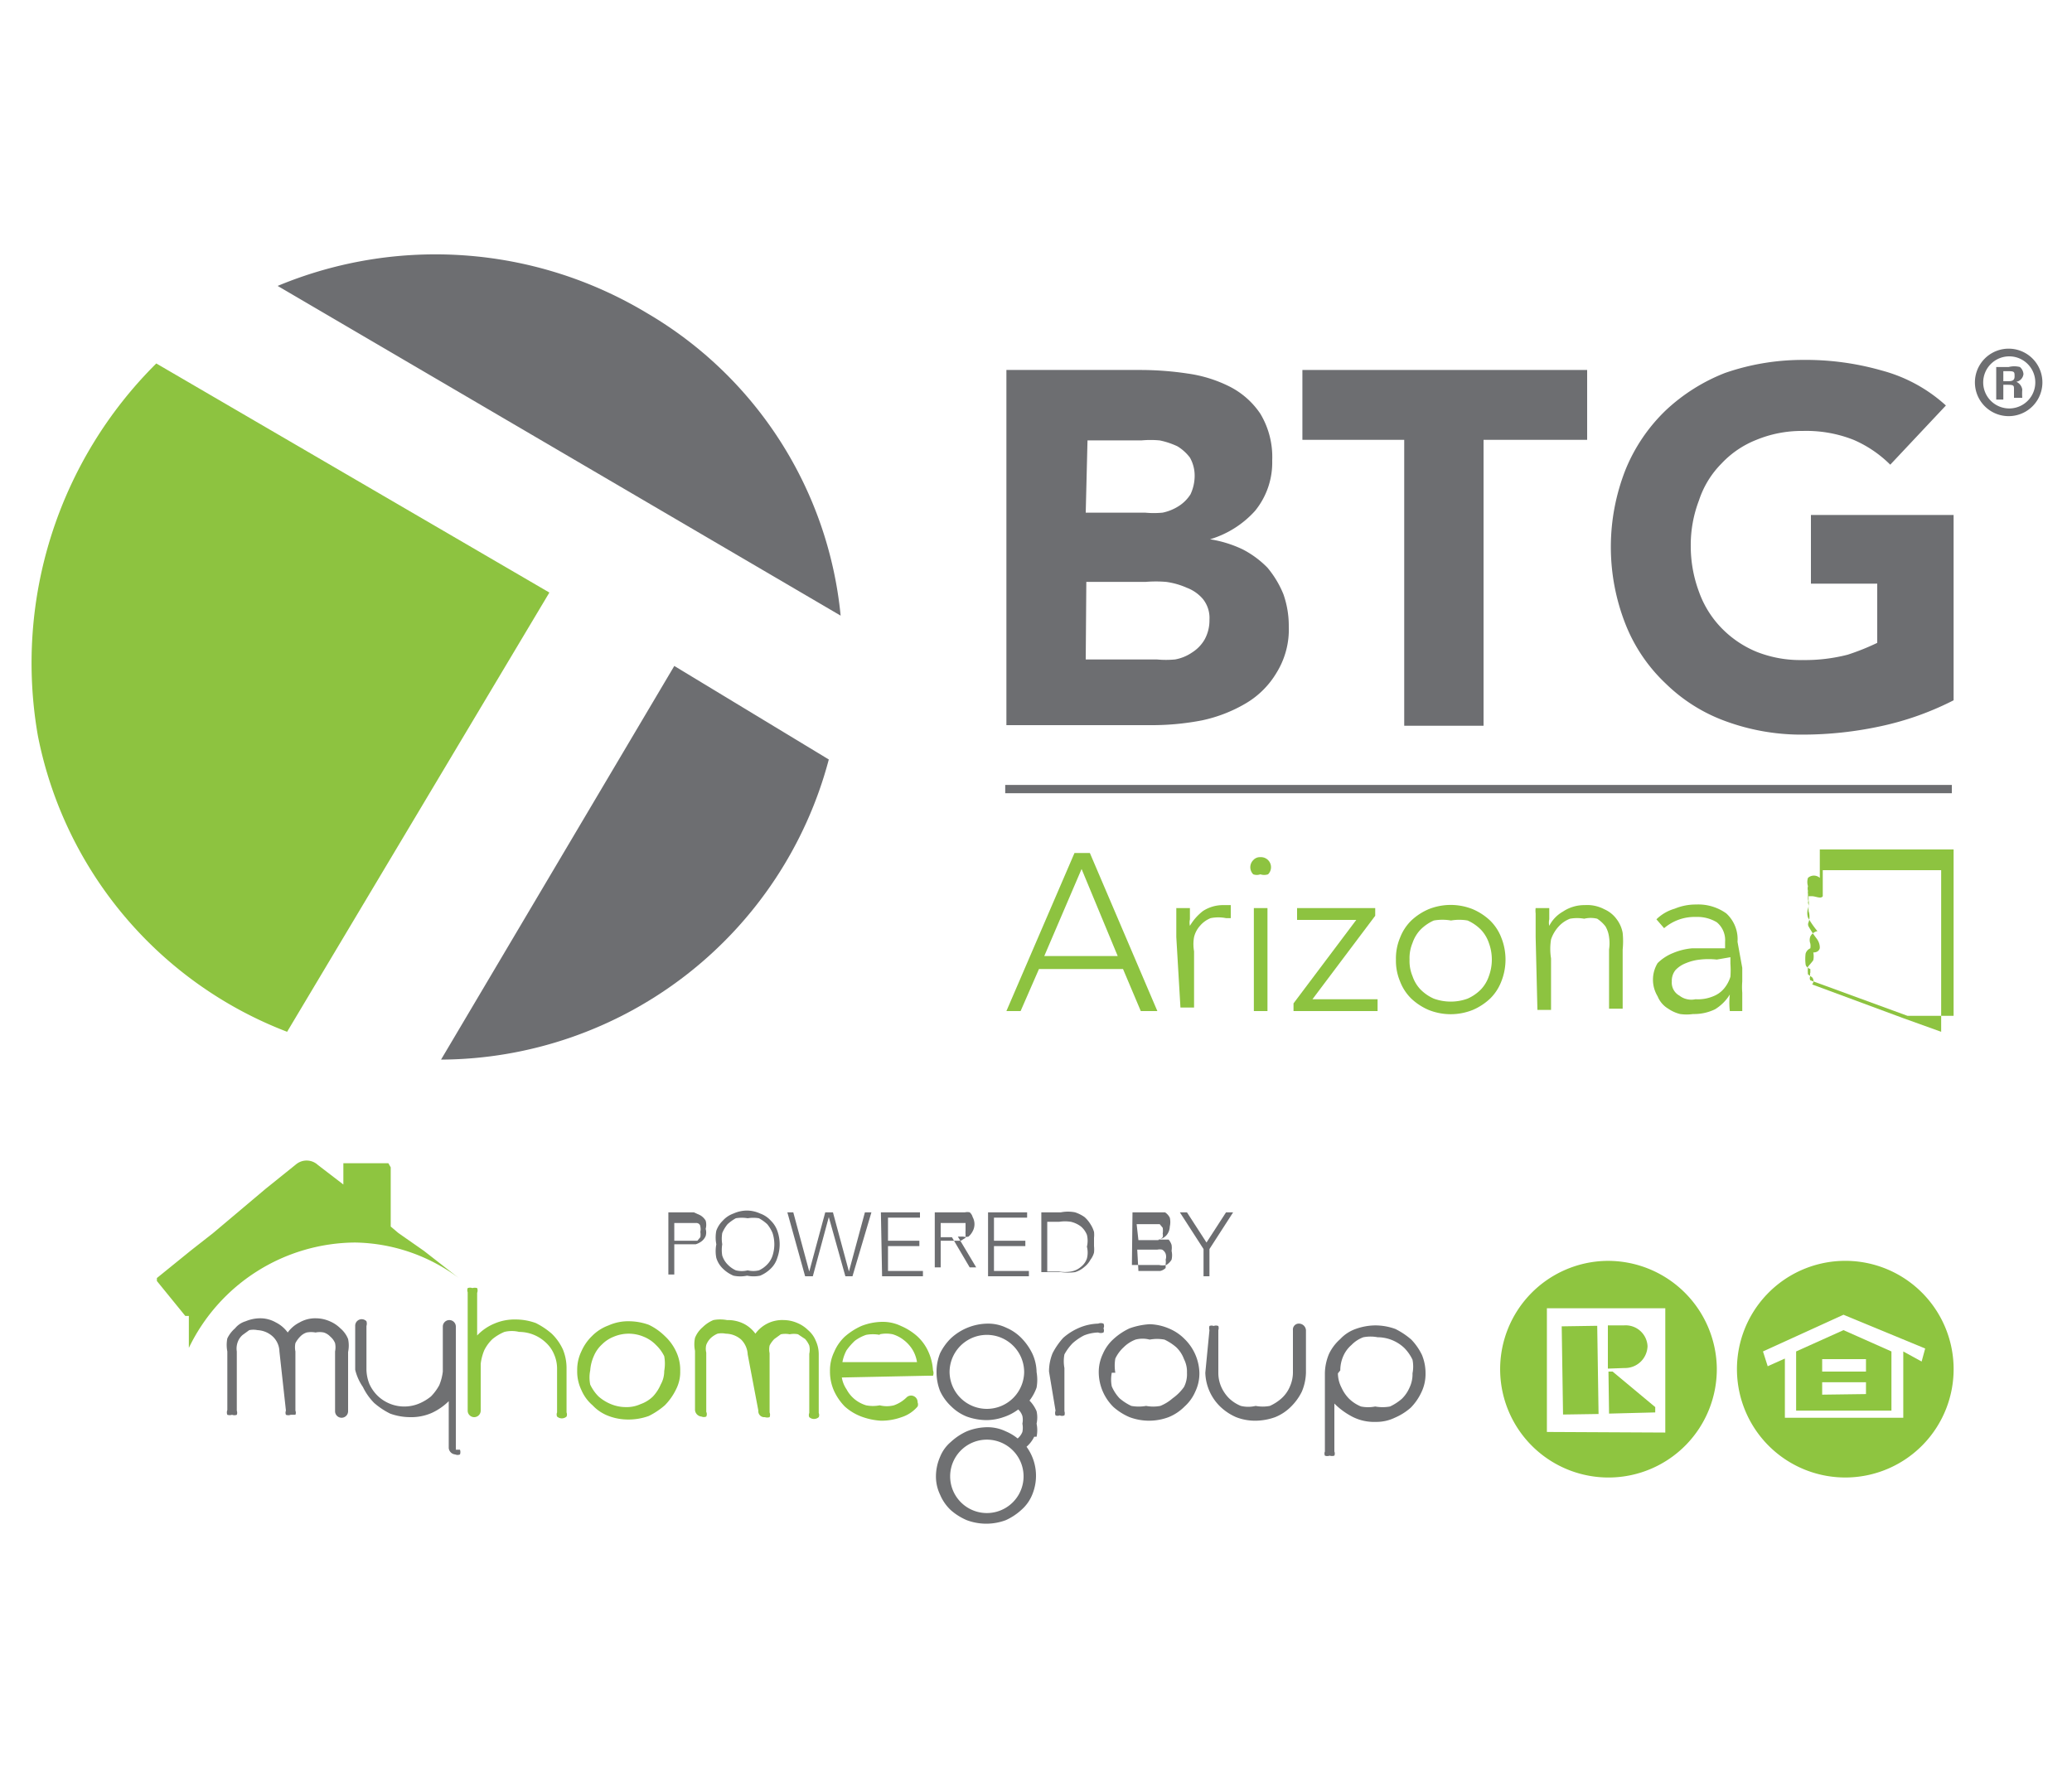 <svg id="Layer_1" data-name="Layer 1" xmlns="http://www.w3.org/2000/svg" viewBox="0 0 35 30"><defs><style>.cls-1{fill:#fff;}.cls-2{fill:#6d6e71;}.cls-3{fill:#8dc340;}.cls-4{fill:#6f7072;}.cls-5{fill:#8ec540;}</style></defs><rect class="cls-1" width="35" height="30"/><path class="cls-2" d="M6.69,9l9.51,5.57a6.67,6.67,0,0,0-3.27-5.11A6.93,6.93,0,0,0,6.69,9Z" transform="translate(-2 -4.17)"/><path class="cls-2" d="M9.45,22.07l3.94-6.65L16,17A6.81,6.81,0,0,1,9.45,22.07Z" transform="translate(-2 -4.17)"/><path class="cls-3" d="M6.85,21.6l4.43-7.42L4.64,10.31a7.13,7.13,0,0,0-2,6.29A6.75,6.75,0,0,0,6.85,21.6Z" transform="translate(-2 -4.17)"/><line class="cls-2" x1="16.98" y1="13.33" x2="32.97" y2="13.33"/><rect class="cls-2" x="16.98" y="13.26" width="15.99" height="0.14"/><path class="cls-2" d="M36.5,10.63a.57.57,0,0,1-1.14,0,.57.57,0,0,1,1.14,0Zm-1,0a.44.44,0,0,0,.44.44.44.44,0,0,0,0-.88A.44.44,0,0,0,35.5,10.63Zm.34.29h-.12v-.55l.21,0a.38.38,0,0,1,.19,0,.17.17,0,0,1,.06.12.15.15,0,0,1-.12.13h0a.17.17,0,0,1,.1.13.93.93,0,0,0,0,.14h-.14s0-.07,0-.14,0-.08-.12-.08h-.06Zm0-.31h.06c.07,0,.13,0,.13-.08s0-.09-.12-.09h-.07Z" transform="translate(-2 -4.17)"/><path class="cls-2" d="M19,10.42h2.26a5.39,5.39,0,0,1,.8.06,2.27,2.27,0,0,1,.71.22,1.37,1.37,0,0,1,.52.46,1.42,1.42,0,0,1,.2.79,1.29,1.29,0,0,1-.29.85,1.66,1.66,0,0,1-.76.48h0a2,2,0,0,1,.55.17,1.63,1.63,0,0,1,.42.31,1.68,1.68,0,0,1,.27.45,1.61,1.61,0,0,1,.09.54,1.39,1.39,0,0,1-.21.79,1.47,1.47,0,0,1-.53.52,2.46,2.46,0,0,1-.73.28,4.45,4.45,0,0,1-.81.08H19Zm1.34,2.41h1a1.54,1.54,0,0,0,.3,0,.81.81,0,0,0,.27-.11.64.64,0,0,0,.2-.2.74.74,0,0,0,.07-.31.62.62,0,0,0-.08-.31.76.76,0,0,0-.21-.19,1.32,1.32,0,0,0-.3-.1,1.63,1.63,0,0,0-.31,0h-.91Zm0,2.48h1.2a1.63,1.63,0,0,0,.31,0,.74.74,0,0,0,.29-.12.63.63,0,0,0,.21-.22.67.67,0,0,0,.08-.33.51.51,0,0,0-.11-.35.66.66,0,0,0-.27-.19,1.29,1.29,0,0,0-.35-.1,2.11,2.11,0,0,0-.35,0h-1Z" transform="translate(-2 -4.17)"/><path class="cls-2" d="M25.72,11.6H24V10.42h4.81V11.6H27.06v4.83H25.72Z" transform="translate(-2 -4.17)"/><path class="cls-2" d="M35,16a5,5,0,0,1-1.24.44,6.26,6.26,0,0,1-1.31.14,3.72,3.72,0,0,1-1.31-.23,2.82,2.82,0,0,1-1-.63,2.78,2.78,0,0,1-.68-1,3.56,3.56,0,0,1,0-2.62,2.91,2.91,0,0,1,.68-1,3.12,3.12,0,0,1,1-.63,4,4,0,0,1,1.31-.22,4.67,4.67,0,0,1,1.34.18,2.6,2.6,0,0,1,1.08.59l-.94,1a2,2,0,0,0-.62-.42,2.17,2.17,0,0,0-.86-.15,2,2,0,0,0-.78.15,1.62,1.62,0,0,0-.59.4,1.58,1.58,0,0,0-.38.62,2.11,2.11,0,0,0-.14.77,2.21,2.21,0,0,0,.14.78,1.69,1.69,0,0,0,.38.61,1.76,1.76,0,0,0,.59.4,2,2,0,0,0,.78.14,2.88,2.88,0,0,0,.76-.09,4,4,0,0,0,.5-.2v-1H32.59V12.87H35Z" transform="translate(-2 -4.17)"/><path class="cls-3" d="M35,18.52H32.74V19h0l0,0a.15.15,0,0,0-.2,0h0a.23.23,0,0,0,0,.14.15.15,0,0,0,0,.08.13.13,0,0,0,0,.05s0,.07,0,.09a.1.1,0,0,1,0,.06.14.14,0,0,1,0,.1h0a.25.25,0,0,0,0,.15,1.6,1.6,0,0,0,.16.23l0,0h0a.17.17,0,0,0-.12.09.17.17,0,0,0,0,.12.25.25,0,0,1,0,.08l0,0a.14.14,0,0,0-.08.09h0a.72.72,0,0,0,0,.18s0,.05.08.08h0s0,0,0,0h0s0,0,0,.06a.09.09,0,0,0,0,.06.07.07,0,0,0,0,.07l1.64.6H35Zm-.85,2.85-1.54-.57,0,0h0s0,0,0,0l0,0a.09.09,0,0,0,0-.12h0l-.07-.05h0a.66.66,0,0,1,0-.13h0s.08-.09.09-.11h0a.32.32,0,0,0,0-.13,0,0,0,0,1,0,0h0a.07.07,0,0,1,0,0c.09,0,.11-.06.11-.08s0-.08-.05-.15a1.86,1.86,0,0,1-.14-.21.08.08,0,0,1,0-.07.29.29,0,0,0,0-.19l0-.09h0v0a.2.2,0,0,0,0-.09v0c0-.06,0-.07,0-.07h0s0,0,.06,0,.15.05.18,0l0-.07v-.37h2v2.73Z" transform="translate(-2 -4.17)"/><path class="cls-3" d="M20.15,18.58h.26l1.14,2.67h-.28l-.3-.71H19.55l-.31.71H19Zm.12.27-.63,1.47h1.24Z" transform="translate(-2 -4.17)"/><path class="cls-3" d="M21.87,20v-.12c0-.05,0-.09,0-.14V19.6s0-.07,0-.09h.23c0,.06,0,.13,0,.19a.25.25,0,0,0,0,.11.88.88,0,0,1,.22-.25.62.62,0,0,1,.34-.1h.13l0,.22h-.08a.67.67,0,0,0-.26,0,.46.46,0,0,0-.18.13.44.44,0,0,0-.1.19.67.67,0,0,0,0,.24v.95h-.23Z" transform="translate(-2 -4.17)"/><path class="cls-3" d="M23.12,18.82a.17.17,0,0,1,.05-.12.15.15,0,0,1,.12-.05.17.17,0,0,1,.13.29.21.21,0,0,1-.13,0,.18.18,0,0,1-.12,0A.17.17,0,0,1,23.12,18.82Zm.06.69h.23v1.74h-.23Z" transform="translate(-2 -4.17)"/><path class="cls-3" d="M23.85,21.12l1.06-1.41h-1v-.2h1.32v.13l-1.06,1.41h1.1v.2H23.85Z" transform="translate(-2 -4.17)"/><path class="cls-3" d="M25.58,20.38a.9.9,0,0,1,.07-.37.81.81,0,0,1,.19-.29,1,1,0,0,1,.29-.19,1,1,0,0,1,.75,0,1,1,0,0,1,.29.19.81.81,0,0,1,.19.29,1,1,0,0,1,0,.74.81.81,0,0,1-.19.29,1,1,0,0,1-.29.19,1,1,0,0,1-.75,0,1,1,0,0,1-.29-.19.81.81,0,0,1-.19-.29A.9.9,0,0,1,25.58,20.38Zm.23,0a.66.66,0,0,0,.05.28.61.61,0,0,0,.13.22.73.73,0,0,0,.23.16.84.84,0,0,0,.29.05.82.82,0,0,0,.28-.05.73.73,0,0,0,.23-.16.61.61,0,0,0,.13-.22.81.81,0,0,0,0-.56.61.61,0,0,0-.13-.22.73.73,0,0,0-.23-.16.82.82,0,0,0-.28,0,.84.84,0,0,0-.29,0,.73.73,0,0,0-.23.16.61.61,0,0,0-.13.22A.66.66,0,0,0,25.81,20.38Z" transform="translate(-2 -4.17)"/><path class="cls-3" d="M27.94,20v-.12c0-.05,0-.09,0-.14V19.6a.34.34,0,0,1,0-.09h.23c0,.06,0,.13,0,.19a.25.25,0,0,0,0,.11h0a.58.58,0,0,1,.23-.24.65.65,0,0,1,.37-.11.62.62,0,0,1,.33.07.51.51,0,0,1,.21.17.54.54,0,0,1,.1.23,1.41,1.41,0,0,1,0,.28v1h-.23v-1a.71.71,0,0,0,0-.21.48.48,0,0,0-.06-.18.58.58,0,0,0-.14-.13.46.46,0,0,0-.22,0,.67.67,0,0,0-.24,0,.5.5,0,0,0-.19.13.61.61,0,0,0-.13.22,1,1,0,0,0,0,.32v.87h-.23Z" transform="translate(-2 -4.17)"/><path class="cls-3" d="M31.43,20.52v.23a1.15,1.15,0,0,0,0,.19v.16s0,.1,0,.15h-.21a1.23,1.23,0,0,1,0-.28h0a.75.75,0,0,1-.25.25.81.81,0,0,1-.37.08.78.78,0,0,1-.22,0,.61.61,0,0,1-.2-.09A.43.43,0,0,1,30,21a.54.54,0,0,1,0-.56.78.78,0,0,1,.26-.17,1.07,1.07,0,0,1,.32-.08h.56v-.11a.39.39,0,0,0-.14-.33.63.63,0,0,0-.35-.09.79.79,0,0,0-.54.19l-.13-.15a.73.73,0,0,1,.31-.18.92.92,0,0,1,.36-.07.81.81,0,0,1,.51.15.59.59,0,0,1,.19.48ZM31,20.38a1.27,1.27,0,0,0-.28,0,.84.84,0,0,0-.24.06.47.47,0,0,0-.18.12.29.29,0,0,0-.06.19.25.25,0,0,0,.13.24.31.31,0,0,0,.13.06.32.32,0,0,0,.14,0,.67.67,0,0,0,.3-.05.45.45,0,0,0,.19-.14.57.57,0,0,0,.1-.19,1.5,1.5,0,0,0,0-.22v-.11Z" transform="translate(-2 -4.17)"/><path class="cls-4" d="M6.72,27a.36.36,0,0,0-.11-.25.41.41,0,0,0-.26-.11.35.35,0,0,0-.14,0l-.11.08a.28.28,0,0,0-.08.11A.32.32,0,0,0,6,27v1a.1.1,0,0,1,0,.07.11.11,0,0,1-.08,0,.13.13,0,0,1-.08,0,.11.11,0,0,1,0-.08V27a.57.57,0,0,1,0-.22.52.52,0,0,1,.13-.17.36.36,0,0,1,.18-.12.64.64,0,0,1,.23-.05.53.53,0,0,1,.28.07.55.55,0,0,1,.2.17.55.55,0,0,1,.2-.17.53.53,0,0,1,.28-.07.59.59,0,0,1,.23.05.57.57,0,0,1,.18.12.46.46,0,0,1,.13.18.54.54,0,0,1,0,.22v1a.11.11,0,1,1-.22,0V27a.35.35,0,0,0,0-.14.28.28,0,0,0-.08-.11.26.26,0,0,0-.11-.07.35.35,0,0,0-.14,0,.4.4,0,0,0-.15,0,.26.26,0,0,0-.11.07.44.44,0,0,0-.08.11.35.35,0,0,0,0,.14v1a.09.09,0,0,1,0,.07s0,0-.08,0a.11.11,0,0,1-.08,0,.09.09,0,0,1,0-.07Z" transform="translate(-2 -4.17)"/><path class="cls-4" d="M9.77,28.66a.12.12,0,0,1,0,.08.1.1,0,0,1-.08,0,.12.12,0,0,1-.11-.11v-.79a1,1,0,0,1-.29.2.86.86,0,0,1-.36.07,1,1,0,0,1-.34-.06,1.27,1.27,0,0,1-.27-.18,1,1,0,0,1-.19-.27A.87.87,0,0,1,8,27.31v-.74a.11.11,0,0,1,.19-.08.13.13,0,0,1,0,.08v.74a.69.69,0,0,0,.05.24.66.66,0,0,0,.14.2.65.65,0,0,0,.7.13.82.82,0,0,0,.2-.12.85.85,0,0,0,.14-.19.86.86,0,0,0,.06-.23v-.76a.11.11,0,1,1,.22,0v2.08Z" transform="translate(-2 -4.17)"/><path class="cls-4" d="M19.72,27.34a.81.81,0,0,1,.06-.31,1.2,1.2,0,0,1,.18-.26,1,1,0,0,1,.27-.17.88.88,0,0,1,.32-.07.12.12,0,0,1,.09,0,.09.09,0,0,1,0,.08.08.08,0,0,1,0,.07.12.12,0,0,1-.09,0,.69.69,0,0,0-.24.05.91.91,0,0,0-.19.13.85.85,0,0,0-.14.19.62.62,0,0,0,0,.23v.73a.11.11,0,0,1,0,.07.1.1,0,0,1-.08,0,.09.09,0,0,1-.07,0,.11.11,0,0,1,0-.08Z" transform="translate(-2 -4.17)"/><path class="cls-4" d="M21.42,26.54a.88.88,0,0,1,.32.07.8.8,0,0,1,.27.18.83.83,0,0,1,.25.57.71.71,0,0,1-.07.32.72.72,0,0,1-.18.25.8.8,0,0,1-.27.18.94.94,0,0,1-.66,0,1,1,0,0,1-.27-.17.83.83,0,0,1-.25-.58.71.71,0,0,1,.07-.32.72.72,0,0,1,.18-.25,1.06,1.06,0,0,1,.27-.18,1.21,1.21,0,0,1,.34-.07m-.64.82a.59.59,0,0,0,0,.23.69.69,0,0,0,.13.2.86.86,0,0,0,.2.13.7.7,0,0,0,.25,0,.64.64,0,0,0,.24,0,.74.74,0,0,0,.21-.13A.8.8,0,0,0,22,27.6a.47.47,0,0,0,.05-.24.46.46,0,0,0-.05-.23.53.53,0,0,0-.13-.2.86.86,0,0,0-.2-.13.69.69,0,0,0-.25,0,.47.47,0,0,0-.24,0,.58.58,0,0,0-.2.13.62.62,0,0,0-.14.19.69.69,0,0,0,0,.24" transform="translate(-2 -4.17)"/><path class="cls-4" d="M22.43,26.64a.13.13,0,0,1,0-.07.09.09,0,0,1,.07,0,.11.11,0,0,1,.08,0,.11.11,0,0,1,0,.07v.73a.59.59,0,0,0,.05.23.64.64,0,0,0,.13.19.63.63,0,0,0,.2.13.53.53,0,0,0,.25,0,.64.64,0,0,0,.24,0,.77.77,0,0,0,.2-.13.56.56,0,0,0,.14-.2.59.59,0,0,0,.05-.23v-.72a.1.1,0,0,1,.11-.11.12.12,0,0,1,.11.11v.72a.88.88,0,0,1-.07.32.94.94,0,0,1-.18.25.8.8,0,0,1-.27.18,1,1,0,0,1-.33.06.88.88,0,0,1-.33-.06.91.91,0,0,1-.27-.18.83.83,0,0,1-.25-.57Z" transform="translate(-2 -4.17)"/><path class="cls-4" d="M25.18,28.19a.8.8,0,0,1-.36-.1,1.21,1.21,0,0,1-.28-.21v.81a.09.09,0,0,1,0,.07.13.13,0,0,1-.08,0,.11.11,0,0,1-.08,0,.09.09,0,0,1,0-.07V27.36a.88.88,0,0,1,.07-.32.79.79,0,0,1,.19-.25.65.65,0,0,1,.26-.17,1,1,0,0,1,.33-.06,1,1,0,0,1,.34.06,1.27,1.27,0,0,1,.27.18,1,1,0,0,1,.18.26.81.81,0,0,1,.06.31.71.71,0,0,1-.07.32.93.93,0,0,1-.18.26,1,1,0,0,1-.27.17.71.71,0,0,1-.32.07m-.64-.82a.53.53,0,0,0,.06.24.64.64,0,0,0,.13.19.63.63,0,0,0,.2.13.61.61,0,0,0,.24,0,.69.69,0,0,0,.25,0,.86.86,0,0,0,.2-.13.59.59,0,0,0,.13-.19.52.52,0,0,0,.05-.24.59.59,0,0,0,0-.23.72.72,0,0,0-.14-.2.66.66,0,0,0-.45-.18.64.64,0,0,0-.24,0,.53.53,0,0,0-.2.13.52.52,0,0,0-.14.19.6.6,0,0,0-.05.24" transform="translate(-2 -4.17)"/><path class="cls-4" d="M19.51,28.44a.54.54,0,0,0,0-.22.49.49,0,0,0,0-.21.57.57,0,0,0-.12-.18.78.78,0,0,0,.12-.22.75.75,0,0,0,0-.26.78.78,0,0,0-.07-.31,1,1,0,0,0-.18-.26A.8.8,0,0,0,19,26.6a.71.71,0,0,0-.32-.07.93.93,0,0,0-.62.25.94.94,0,0,0-.18.25.83.83,0,0,0-.06.32.87.87,0,0,0,.06.32.83.83,0,0,0,.19.26.78.78,0,0,0,.26.17,1,1,0,0,0,.33.06.88.88,0,0,0,.29-.05.85.85,0,0,0,.25-.13.26.26,0,0,1,.07.11.31.31,0,0,1,0,.13.35.35,0,0,1,0,.14.28.28,0,0,1-.08.11.82.82,0,0,0-.2-.12.71.71,0,0,0-.32-.07.94.94,0,0,0-.34.07,1,1,0,0,0-.27.18.64.64,0,0,0-.18.25.83.83,0,0,0-.07.32.71.71,0,0,0,.07.32.76.76,0,0,0,.18.26,1,1,0,0,0,.27.17.94.94,0,0,0,.66,0,1,1,0,0,0,.27-.18.68.68,0,0,0,.18-.26.83.83,0,0,0-.1-.8h0a.52.52,0,0,0,.13-.17m-.8-.47a.63.63,0,0,1-.63-.62.63.63,0,0,1,1.26,0,.63.63,0,0,1-.63.62m0,1.76a.62.62,0,1,1,0-1.24.62.62,0,1,1,0,1.24" transform="translate(-2 -4.17)"/><path class="cls-5" d="M9.9,26a.1.1,0,0,1,0-.07.11.11,0,0,1,.08,0,.13.13,0,0,1,.08,0,.11.11,0,0,1,0,.08v.72a.84.84,0,0,1,.29-.2.86.86,0,0,1,.36-.07,1,1,0,0,1,.34.06,1.27,1.27,0,0,1,.27.18.88.88,0,0,1,.19.27.83.83,0,0,1,.06.32v.74a.09.09,0,0,1,0,.07.12.12,0,0,1-.16,0,.09.09,0,0,1,0-.07v-.74a.6.6,0,0,0-.05-.24.56.56,0,0,0-.14-.2.66.66,0,0,0-.45-.18.53.53,0,0,0-.25,0,.82.82,0,0,0-.2.12.67.67,0,0,0-.14.19.86.86,0,0,0-.06.23V28a.11.11,0,1,1-.22,0V26Z" transform="translate(-2 -4.17)"/><path class="cls-5" d="M12.63,26.49a1,1,0,0,1,.33.06,1,1,0,0,1,.27.19.83.83,0,0,1,.19.26.72.72,0,0,1,.07.33.64.64,0,0,1-.07.31,1,1,0,0,1-.19.27,1.27,1.27,0,0,1-.27.18,1,1,0,0,1-.34.06.93.93,0,0,1-.34-.06.71.71,0,0,1-.27-.18.7.7,0,0,1-.19-.26.72.72,0,0,1-.07-.33.71.71,0,0,1,.07-.32.81.81,0,0,1,.18-.26.75.75,0,0,1,.28-.18.81.81,0,0,1,.35-.07m-.66.83a.6.6,0,0,0,0,.24.72.72,0,0,0,.14.2.74.74,0,0,0,.21.13.66.66,0,0,0,.25.05.56.56,0,0,0,.25-.05.57.57,0,0,0,.21-.13.69.69,0,0,0,.13-.2.46.46,0,0,0,.06-.23.7.7,0,0,0,0-.25.67.67,0,0,0-.14-.19.6.6,0,0,0-.21-.14.65.65,0,0,0-.5,0,.58.58,0,0,0-.2.13.56.56,0,0,0-.14.2.71.71,0,0,0-.06.24" transform="translate(-2 -4.17)"/><path class="cls-5" d="M14.63,27.05a.38.38,0,0,0-.11-.25.4.4,0,0,0-.26-.1.35.35,0,0,0-.14,0,.41.41,0,0,0-.11.07.32.32,0,0,0-.08.12.28.28,0,0,0,0,.13v1a.09.09,0,0,1,0,.08.1.1,0,0,1-.08,0,.12.12,0,0,1-.11-.11v-1a.54.54,0,0,1,0-.22.46.46,0,0,1,.13-.18.57.57,0,0,1,.18-.12.62.62,0,0,1,.23,0,.61.61,0,0,1,.28.06.55.55,0,0,1,.2.17.56.56,0,0,1,.48-.23.59.59,0,0,1,.23.05.57.57,0,0,1,.18.12.46.46,0,0,1,.13.18.54.54,0,0,1,.05.22v1a.09.09,0,0,1,0,.07.12.12,0,0,1-.16,0,.09.09,0,0,1,0-.07v-1a.32.32,0,0,0,0-.14.41.41,0,0,0-.07-.11l-.12-.08a.35.35,0,0,0-.14,0,.4.4,0,0,0-.15,0l-.11.08a.44.44,0,0,0-.08.11.31.31,0,0,0,0,.13v1a.11.11,0,0,1,0,.08.13.13,0,0,1-.08,0,.1.1,0,0,1-.11-.11Z" transform="translate(-2 -4.17)"/><path class="cls-5" d="M16.22,27.44a.5.5,0,0,0,.08.2.55.55,0,0,0,.14.17.57.57,0,0,0,.19.1.59.59,0,0,0,.23,0,.49.49,0,0,0,.24,0,.57.57,0,0,0,.21-.13.11.11,0,0,1,.19.08.09.09,0,0,1,0,.07.59.59,0,0,1-.27.18,1,1,0,0,1-.35.06,1.14,1.14,0,0,1-.33-.07.88.88,0,0,1-.28-.17.93.93,0,0,1-.18-.26.8.8,0,0,1-.07-.34.71.71,0,0,1,.07-.32.76.76,0,0,1,.18-.26,1.12,1.12,0,0,1,.28-.18,1,1,0,0,1,.35-.07.71.71,0,0,1,.32.07,1,1,0,0,1,.27.17.79.79,0,0,1,.19.26.89.89,0,0,1,.08.32.12.12,0,0,1,0,.09l-.08,0Zm.64-.72a.62.62,0,0,0-.23,0,.69.69,0,0,0-.19.1,1.07,1.07,0,0,0-.14.16.68.68,0,0,0-.07.2h1.26a.59.59,0,0,0-.07-.2.61.61,0,0,0-.15-.17.57.57,0,0,0-.19-.1.54.54,0,0,0-.22,0" transform="translate(-2 -4.17)"/><path class="cls-5" d="M8.56,23.82H7.8a0,0,0,0,0,0,0v.36l-.43-.33A.28.28,0,0,0,7,23.84l-.51.41L5.6,25l-.37.29-.58.47a0,0,0,0,0,0,.05l.48.59s0,0,.06,0l0,0h0v.54A3.14,3.14,0,0,1,8,25.16a3,3,0,0,1,1.75.6h0l-.59-.46L8.73,25l-.13-.11v-1A0,0,0,0,0,8.56,23.82Z" transform="translate(-2 -4.17)"/><path class="cls-5" d="M33.12,25.47A1.83,1.83,0,1,0,35,27.26,1.83,1.83,0,0,0,33.12,25.47Zm1.34,1.7L34.15,27v1.12l-2,0V28l0-.88-.29.13L31.78,27l1.36-.62,1.38.57Z" transform="translate(-2 -4.17)"/><path class="cls-5" d="M33.14,26.64l-.8.36,0,1,1.61,0,0-1Zm-.36.49h.74v.21h-.74Zm0,.6v-.21h.74v.2Z" transform="translate(-2 -4.17)"/><path class="cls-5" d="M29.44,27.28a.38.38,0,0,0,.39-.37.37.37,0,0,0-.4-.35h-.27v.73Z" transform="translate(-2 -4.17)"/><polygon class="cls-5" points="27.96 23.77 27.24 23.17 27.17 23.17 27.18 23.88 27.96 23.86 27.96 23.77"/><path class="cls-5" d="M29.13,25.47A1.83,1.83,0,1,0,31,27.27,1.84,1.84,0,0,0,29.13,25.47Zm-1,2.89,0-2.09,2,0,0,2.1Z" transform="translate(-2 -4.17)"/><rect class="cls-5" x="28.39" y="26.57" width="0.6" height="1.49" transform="translate(-2.41 -3.73) rotate(-0.87)"/><path class="cls-2" d="M13.29,24.65h.43l.11.05a.26.26,0,0,1,.09.09.26.26,0,0,1,0,.14.21.21,0,0,1,0,.12.22.22,0,0,1-.07.09.31.31,0,0,1-.1.05l-.13,0h-.23v.51h-.1Zm.1.48h.31l.08,0,.05-.06a.29.29,0,0,0,0-.09.2.2,0,0,0,0-.09s0-.05-.06-.06l-.07,0h-.31Z" transform="translate(-2 -4.17)"/><path class="cls-2" d="M14.1,25.19a.59.59,0,0,1,0-.23.45.45,0,0,1,.11-.17.44.44,0,0,1,.18-.12.56.56,0,0,1,.23-.05.54.54,0,0,1,.22.05.44.44,0,0,1,.18.12.45.45,0,0,1,.11.17.68.68,0,0,1,0,.46.42.42,0,0,1-.11.18.57.57,0,0,1-.18.12.54.54,0,0,1-.22,0,.56.56,0,0,1-.23,0,.57.57,0,0,1-.18-.12.42.42,0,0,1-.11-.18A.59.59,0,0,1,14.1,25.19Zm.1,0a.58.58,0,0,0,0,.19.38.38,0,0,0,.09.15.45.45,0,0,0,.14.1.42.42,0,0,0,.2,0,.41.41,0,0,0,.19,0,.45.45,0,0,0,.14-.1.38.38,0,0,0,.09-.15.62.62,0,0,0,0-.38.6.6,0,0,0-.09-.15.71.71,0,0,0-.14-.1.58.58,0,0,0-.19,0,.6.6,0,0,0-.2,0,.71.71,0,0,0-.14.1.6.6,0,0,0-.09.15A.58.58,0,0,0,14.2,25.19Z" transform="translate(-2 -4.17)"/><path class="cls-2" d="M15.3,24.65h.1l.27,1h0l.27-1h.13l.27,1h0l.27-1h.11l-.32,1.08h-.12l-.28-1h0l-.27,1h-.13Z" transform="translate(-2 -4.17)"/><path class="cls-2" d="M16.88,24.65h.66v.09H17v.39h.53v.09H17v.42h.59v.09h-.69Z" transform="translate(-2 -4.17)"/><path class="cls-2" d="M17.79,24.65h.42l.09,0a.18.18,0,0,1,.08,0,.16.16,0,0,1,.05.08.25.25,0,0,1,0,.24.31.31,0,0,1-.07.09.19.19,0,0,1-.09,0l-.09,0,.31.52h-.11l-.3-.51h-.19v.51h-.1Zm.1.48h.21l.13,0,.08-.05,0-.06a.35.35,0,0,1,0-.06s0,0,0-.07l0-.06-.08,0-.13,0h-.21Z" transform="translate(-2 -4.17)"/><path class="cls-2" d="M18.69,24.65h.66v.09h-.56v.39h.53v.09h-.53v.42h.59v.09h-.69Z" transform="translate(-2 -4.17)"/><path class="cls-2" d="M19.59,24.65h.33a.61.61,0,0,1,.24,0,.6.6,0,0,1,.16.08.53.53,0,0,1,.1.12.49.49,0,0,1,.06.13.44.44,0,0,1,0,.1v.14a.52.52,0,0,1,0,.11.34.34,0,0,1-.06.12.38.38,0,0,1-.1.12.42.42,0,0,1-.16.09.88.88,0,0,1-.24,0h-.33Zm.1,1h.2a.64.64,0,0,0,.2,0,.34.34,0,0,0,.17-.08.3.3,0,0,0,.1-.14.4.4,0,0,0,0-.2.42.42,0,0,0,0-.2.36.36,0,0,0-.1-.14.45.45,0,0,0-.17-.08.64.64,0,0,0-.2,0h-.2Z" transform="translate(-2 -4.17)"/><path class="cls-2" d="M21.13,24.65h.43l.12,0a.24.24,0,0,1,.08.09.33.33,0,0,1,0,.15.24.24,0,0,1-.05.14.22.22,0,0,1-.15.08h0l.1,0,.08,0a.26.26,0,0,1,.05.09.31.31,0,0,1,0,.1.33.33,0,0,1,0,.15.26.26,0,0,1-.09.09.31.31,0,0,1-.12,0h-.46Zm.1.47h.21l.12,0a.16.16,0,0,0,.08-.05.13.13,0,0,0,0-.06.43.43,0,0,1,0,0,.3.3,0,0,0,0-.1l-.05-.06-.08,0h-.31Zm0,.52h.23l.14,0a.19.19,0,0,0,.09-.05s0-.05,0-.07a.2.2,0,0,0,0-.07.16.16,0,0,0,0-.1.13.13,0,0,0-.06-.07.2.2,0,0,0-.08,0h-.34Z" transform="translate(-2 -4.17)"/><path class="cls-2" d="M22.33,25.27l-.4-.62h.12l.33.51.33-.51h.12l-.4.62v.46h-.1Z" transform="translate(-2 -4.17)"/></svg>